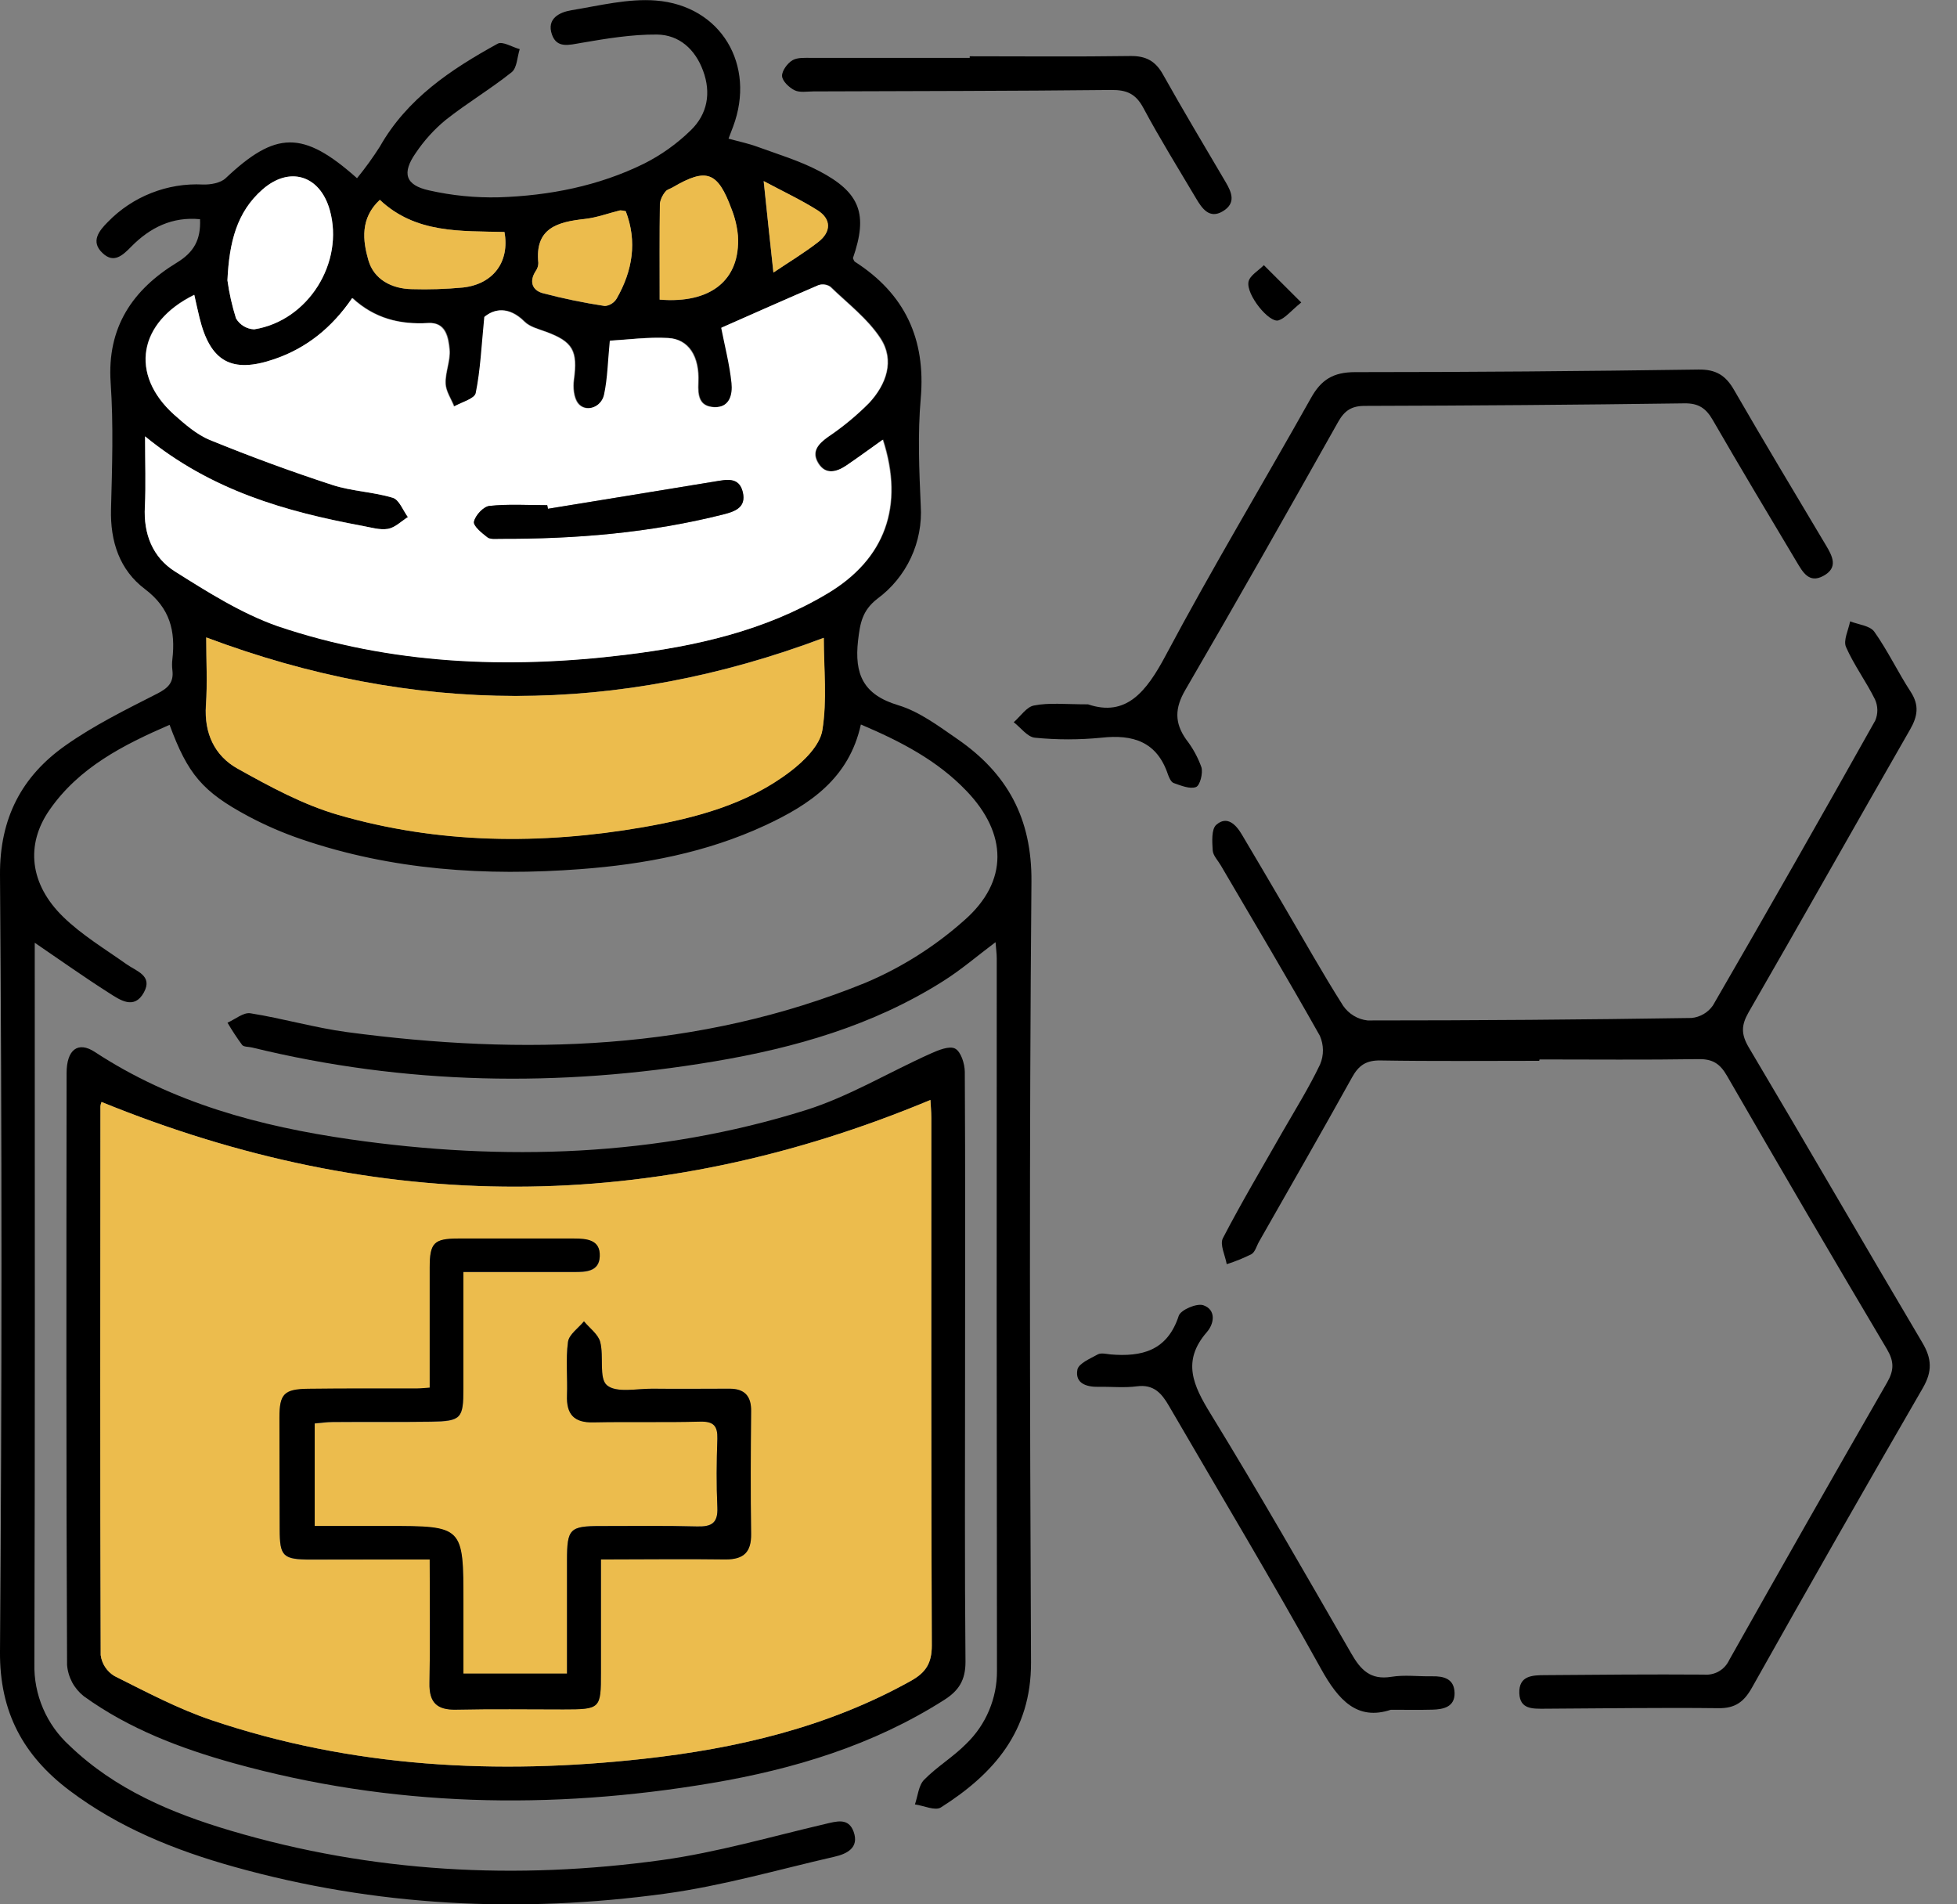 <svg width="37" height="36" viewBox="0 0 37 36" fill="none" xmlns="http://www.w3.org/2000/svg">
<rect x="0" y="0" width="37" height="36" fill="#808080" stroke="none"/>
<path d="M16.276 13.696C16.051 14.719 15.306 15.213 14.465 15.604C13.359 16.117 12.177 16.34 10.977 16.43C9.184 16.566 7.407 16.45 5.692 15.863C5.347 15.745 5.012 15.6 4.69 15.428C3.826 14.965 3.55 14.633 3.206 13.702C2.332 14.082 1.494 14.506 0.935 15.313C0.479 15.97 0.561 16.715 1.194 17.332C1.548 17.677 1.984 17.938 2.388 18.225C2.578 18.361 2.894 18.442 2.721 18.76C2.538 19.095 2.269 18.904 2.061 18.771C1.6 18.478 1.154 18.161 0.657 17.822V18.309C0.657 22.69 0.663 27.07 0.65 31.451C0.643 31.741 0.699 32.03 0.814 32.297C0.928 32.564 1.099 32.803 1.314 32.999C2.176 33.828 3.245 34.277 4.367 34.609C7.039 35.4 9.767 35.543 12.515 35.163C13.552 35.019 14.569 34.723 15.593 34.483C15.817 34.431 16.043 34.356 16.14 34.63C16.248 34.934 16.006 35.048 15.776 35.1C14.712 35.344 13.655 35.651 12.577 35.798C9.831 36.173 7.102 36.041 4.421 35.289C3.311 34.979 2.248 34.551 1.315 33.849C0.441 33.189 -0.009 32.367 0 31.222C0.037 26.329 0.037 21.434 0 16.539C-0.007 15.467 0.412 14.673 1.24 14.091C1.776 13.712 2.375 13.417 2.964 13.117C3.179 13.009 3.289 12.902 3.259 12.665C3.251 12.598 3.251 12.53 3.259 12.463C3.32 11.929 3.217 11.497 2.74 11.136C2.262 10.776 2.083 10.238 2.099 9.627C2.12 8.829 2.147 8.029 2.092 7.234C2.021 6.184 2.51 5.473 3.347 4.963C3.666 4.768 3.799 4.531 3.782 4.144C3.257 4.093 2.837 4.302 2.484 4.66C2.316 4.832 2.15 4.985 1.94 4.785C1.706 4.567 1.873 4.362 2.04 4.195C2.272 3.956 2.552 3.77 2.862 3.648C3.172 3.526 3.504 3.471 3.836 3.488C3.981 3.493 4.169 3.46 4.266 3.369C5.212 2.477 5.726 2.457 6.75 3.369C6.905 3.179 7.049 2.98 7.181 2.773C7.697 1.863 8.524 1.313 9.409 0.826C9.502 0.775 9.684 0.891 9.826 0.929C9.778 1.078 9.776 1.283 9.674 1.365C9.274 1.684 8.83 1.948 8.429 2.265C8.21 2.445 8.019 2.656 7.861 2.891C7.594 3.273 7.663 3.5 8.111 3.599C8.544 3.697 8.988 3.741 9.433 3.73C10.384 3.699 11.316 3.517 12.176 3.094C12.502 2.93 12.8 2.717 13.061 2.462C13.374 2.159 13.449 1.758 13.293 1.338C13.144 0.932 12.842 0.659 12.423 0.653C11.942 0.649 11.461 0.73 10.987 0.811C10.761 0.849 10.53 0.92 10.436 0.655C10.329 0.351 10.579 0.23 10.807 0.193C11.335 0.106 11.877 -0.031 12.4 0.01C13.635 0.107 14.295 1.233 13.861 2.392C13.837 2.453 13.814 2.514 13.774 2.621C13.969 2.675 14.149 2.712 14.318 2.774C14.71 2.917 15.116 3.039 15.483 3.231C16.268 3.641 16.413 4.051 16.126 4.88C16.138 4.903 16.144 4.936 16.163 4.948C17.108 5.554 17.506 6.409 17.408 7.531C17.349 8.201 17.378 8.883 17.408 9.559C17.43 9.898 17.366 10.237 17.222 10.545C17.078 10.853 16.859 11.12 16.585 11.321C16.301 11.543 16.261 11.783 16.223 12.108C16.151 12.744 16.319 13.132 16.98 13.331C17.382 13.451 17.746 13.727 18.101 13.971C19.042 14.62 19.511 15.466 19.501 16.668C19.459 21.586 19.47 26.506 19.493 31.425C19.498 32.728 18.788 33.534 17.789 34.168C17.681 34.237 17.465 34.134 17.298 34.111C17.353 33.953 17.366 33.754 17.471 33.646C17.715 33.397 18.024 33.213 18.269 32.964C18.454 32.785 18.601 32.571 18.7 32.334C18.8 32.097 18.851 31.842 18.849 31.585C18.843 27.096 18.842 22.607 18.845 18.119C18.845 18.029 18.832 17.939 18.822 17.811C18.471 18.075 18.167 18.337 17.831 18.548C16.503 19.388 15.025 19.81 13.499 20.066C10.573 20.559 7.658 20.509 4.769 19.803C4.704 19.786 4.607 19.794 4.577 19.753C4.478 19.618 4.386 19.478 4.301 19.333C4.446 19.27 4.601 19.135 4.733 19.155C5.345 19.252 5.95 19.429 6.56 19.511C9.897 19.956 13.201 19.867 16.367 18.577C17.049 18.288 17.68 17.889 18.233 17.396C19.075 16.657 19.044 15.755 18.272 14.951C17.718 14.372 17.027 14.015 16.276 13.696ZM2.743 8.249C2.743 8.752 2.761 9.164 2.738 9.575C2.709 10.095 2.889 10.539 3.306 10.803C3.93 11.195 4.571 11.6 5.261 11.835C7.396 12.557 9.603 12.646 11.832 12.376C13.166 12.214 14.468 11.921 15.644 11.222C16.744 10.568 17.105 9.564 16.699 8.309C16.469 8.472 16.243 8.639 16.011 8.796C15.828 8.92 15.623 8.984 15.481 8.759C15.34 8.533 15.471 8.394 15.661 8.258C15.94 8.07 16.201 7.855 16.438 7.616C16.762 7.266 16.928 6.811 16.652 6.392C16.409 6.021 16.032 5.735 15.705 5.418C15.673 5.397 15.637 5.383 15.598 5.377C15.56 5.372 15.521 5.375 15.485 5.387C14.856 5.656 14.231 5.935 13.646 6.193C13.713 6.535 13.809 6.884 13.841 7.239C13.863 7.452 13.809 7.707 13.509 7.694C13.226 7.681 13.198 7.48 13.21 7.229C13.234 6.731 13.026 6.41 12.642 6.388C12.258 6.365 11.876 6.419 11.54 6.438C11.502 6.823 11.498 7.147 11.431 7.457C11.377 7.707 11.072 7.8 10.934 7.619C10.853 7.512 10.838 7.321 10.857 7.177C10.931 6.628 10.84 6.457 10.325 6.268C10.187 6.217 10.024 6.177 9.926 6.08C9.624 5.778 9.346 5.837 9.168 5.988C9.112 6.538 9.093 6.989 9.005 7.426C8.983 7.535 8.737 7.598 8.593 7.681C8.535 7.535 8.431 7.392 8.431 7.243C8.423 7.033 8.524 6.817 8.507 6.61C8.485 6.377 8.438 6.084 8.101 6.104C7.566 6.136 7.087 6.018 6.668 5.632C6.272 6.197 5.796 6.579 5.192 6.787C4.381 7.067 3.975 6.84 3.769 6.001C3.734 5.861 3.705 5.719 3.671 5.571C2.608 6.093 2.448 7.074 3.282 7.83C3.491 8.018 3.716 8.217 3.971 8.317C4.731 8.629 5.501 8.912 6.281 9.167C6.65 9.288 7.055 9.297 7.428 9.41C7.548 9.447 7.619 9.649 7.712 9.774C7.587 9.855 7.469 9.973 7.335 9.997C7.183 10.024 7.011 9.971 6.856 9.941C5.401 9.671 3.996 9.275 2.743 8.249ZM3.899 12.05C3.899 12.495 3.922 12.914 3.892 13.328C3.855 13.858 4.055 14.286 4.491 14.529C5.099 14.868 5.727 15.21 6.39 15.402C8.288 15.953 10.229 15.97 12.169 15.633C13.156 15.461 14.13 15.203 14.944 14.578C15.201 14.383 15.498 14.092 15.545 13.805C15.639 13.237 15.573 12.64 15.573 12.056C11.682 13.523 7.824 13.525 3.899 12.05ZM4.3 5.299C4.333 5.543 4.388 5.784 4.462 6.018C4.497 6.079 4.547 6.13 4.608 6.166C4.668 6.203 4.736 6.223 4.807 6.226C5.83 6.064 6.516 4.961 6.235 3.968C6.049 3.311 5.472 3.133 4.96 3.585C4.478 4.008 4.333 4.575 4.3 5.299ZM7.181 3.778C6.808 4.126 6.856 4.549 6.965 4.921C7.068 5.28 7.402 5.46 7.786 5.466C8.109 5.476 8.433 5.465 8.755 5.435C9.323 5.373 9.641 4.948 9.538 4.387C8.714 4.364 7.862 4.419 7.181 3.778ZM12.472 5.664C13.435 5.745 14.002 5.296 13.949 4.457C13.934 4.283 13.894 4.113 13.83 3.951C13.569 3.243 13.358 3.169 12.722 3.541C12.675 3.569 12.611 3.582 12.583 3.622C12.527 3.686 12.49 3.764 12.477 3.848C12.468 4.45 12.472 5.056 12.472 5.664ZM11.831 3.993C11.796 3.983 11.759 3.978 11.723 3.978C11.5 4.033 11.281 4.116 11.055 4.141C10.543 4.197 10.107 4.309 10.177 4.973C10.176 5.028 10.159 5.081 10.127 5.125C9.999 5.322 10.061 5.488 10.259 5.543C10.647 5.645 11.04 5.726 11.436 5.786C11.481 5.782 11.525 5.767 11.563 5.743C11.602 5.719 11.634 5.686 11.658 5.648C11.961 5.118 12.05 4.566 11.831 3.993ZM14.437 3.425C14.505 4.051 14.56 4.572 14.621 5.153C14.908 4.96 15.204 4.783 15.474 4.571C15.713 4.384 15.717 4.144 15.456 3.976C15.135 3.773 14.789 3.612 14.44 3.424L14.437 3.425Z" fill="black"/>
<path d="M18.246 25.901C18.246 27.739 18.237 29.577 18.254 31.418C18.254 31.763 18.127 31.962 17.848 32.138C16.501 32.995 15.004 33.446 13.452 33.708C10.419 34.22 7.4 34.16 4.419 33.332C3.413 33.052 2.44 32.683 1.586 32.067C1.496 31.996 1.42 31.906 1.365 31.805C1.311 31.703 1.277 31.59 1.268 31.475C1.25 27.744 1.255 24.012 1.259 20.287C1.259 19.843 1.474 19.678 1.792 19.886C3.262 20.851 4.912 21.292 6.619 21.538C9.528 21.956 12.419 21.868 15.238 20.985C16.05 20.729 16.803 20.272 17.591 19.919C17.738 19.853 17.949 19.765 18.058 19.823C18.168 19.881 18.24 20.109 18.241 20.263C18.252 22.146 18.246 24.023 18.246 25.901ZM1.92 20.832C1.908 20.858 1.901 20.885 1.899 20.913C1.899 24.371 1.891 27.83 1.904 31.289C1.914 31.37 1.943 31.448 1.988 31.516C2.033 31.584 2.093 31.642 2.163 31.684C2.765 31.985 3.367 32.305 4.002 32.519C6.661 33.416 9.4 33.555 12.166 33.249C13.933 33.054 15.655 32.652 17.226 31.773C17.505 31.616 17.618 31.44 17.617 31.107C17.602 27.781 17.608 24.462 17.607 21.139C17.607 21.011 17.595 20.883 17.591 20.794C12.36 22.976 7.168 22.971 1.92 20.832Z" fill="black"/>
<path d="M29.101 20.054C28.101 20.054 27.101 20.064 26.1 20.047C25.831 20.043 25.689 20.138 25.563 20.366C24.987 21.405 24.393 22.436 23.806 23.469C23.759 23.55 23.731 23.667 23.661 23.709C23.51 23.784 23.353 23.848 23.193 23.898C23.164 23.732 23.059 23.527 23.12 23.408C23.475 22.725 23.869 22.063 24.25 21.393C24.493 20.971 24.75 20.558 24.959 20.12C24.995 20.034 25.013 19.943 25.012 19.85C25.011 19.757 24.991 19.666 24.954 19.581C24.345 18.498 23.708 17.431 23.08 16.358C23.026 16.265 22.934 16.173 22.928 16.076C22.918 15.914 22.901 15.677 22.995 15.593C23.196 15.416 23.364 15.582 23.477 15.773C23.739 16.214 24 16.657 24.259 17.1C24.636 17.741 24.998 18.389 25.395 19.015C25.448 19.091 25.516 19.155 25.596 19.203C25.676 19.251 25.764 19.281 25.857 19.291C27.898 19.291 29.939 19.276 31.98 19.244C32.06 19.237 32.138 19.211 32.208 19.171C32.279 19.13 32.339 19.074 32.385 19.008C33.421 17.219 34.444 15.423 35.455 13.62C35.481 13.557 35.495 13.489 35.494 13.421C35.493 13.352 35.478 13.285 35.45 13.223C35.283 12.884 35.052 12.574 34.902 12.232C34.846 12.106 34.949 11.908 34.979 11.746C35.134 11.807 35.353 11.827 35.435 11.94C35.692 12.301 35.883 12.709 36.127 13.082C36.289 13.335 36.256 13.54 36.114 13.789C35.091 15.57 34.086 17.358 33.059 19.138C32.92 19.382 32.917 19.549 33.059 19.793C34.163 21.651 35.244 23.524 36.345 25.382C36.524 25.684 36.536 25.923 36.355 26.237C35.265 28.12 34.187 30.009 33.122 31.906C32.972 32.172 32.807 32.296 32.49 32.292C31.395 32.279 30.3 32.297 29.204 32.302C28.985 32.302 28.736 32.319 28.725 32.009C28.714 31.677 28.968 31.668 29.212 31.667C30.212 31.659 31.212 31.65 32.213 31.657C32.312 31.666 32.411 31.645 32.497 31.596C32.583 31.547 32.651 31.472 32.693 31.382C33.68 29.628 34.676 27.879 35.679 26.134C35.81 25.906 35.813 25.741 35.679 25.511C34.658 23.792 33.649 22.067 32.65 20.335C32.517 20.104 32.375 20.017 32.109 20.022C31.109 20.038 30.108 20.028 29.107 20.028L29.101 20.054Z" fill="black"/>
<path d="M20.571 13.315C21.289 13.558 21.672 13.082 22.04 12.389C22.915 10.745 23.877 9.144 24.787 7.522C24.98 7.176 25.21 7.035 25.619 7.035C27.782 7.035 29.944 7.017 32.109 6.986C32.439 6.981 32.626 7.093 32.786 7.374C33.354 8.357 33.938 9.328 34.519 10.303C34.645 10.513 34.762 10.732 34.471 10.888C34.203 11.033 34.084 10.815 33.971 10.626C33.439 9.734 32.902 8.841 32.383 7.941C32.253 7.716 32.113 7.621 31.844 7.625C29.83 7.653 27.817 7.668 25.803 7.673C25.553 7.673 25.42 7.762 25.299 7.977C24.346 9.671 23.388 11.364 22.409 13.045C22.21 13.387 22.205 13.664 22.424 13.976C22.549 14.136 22.647 14.315 22.715 14.505C22.747 14.617 22.688 14.848 22.613 14.878C22.498 14.922 22.328 14.851 22.191 14.803C22.141 14.786 22.103 14.7 22.082 14.641C21.874 14.021 21.424 13.879 20.821 13.946C20.404 13.987 19.984 13.987 19.567 13.946C19.425 13.933 19.299 13.755 19.166 13.653C19.293 13.543 19.409 13.362 19.549 13.337C19.834 13.28 20.138 13.315 20.571 13.315Z" fill="black"/>
<path d="M26.295 32.322C25.662 32.531 25.306 32.145 24.974 31.545C24.046 29.87 23.059 28.227 22.097 26.571C21.962 26.339 21.812 26.166 21.496 26.207C21.258 26.239 21.009 26.212 20.766 26.217C20.536 26.221 20.322 26.149 20.37 25.892C20.392 25.775 20.613 25.683 20.755 25.604C20.816 25.571 20.917 25.595 20.994 25.604C21.588 25.654 22.07 25.536 22.286 24.874C22.323 24.762 22.628 24.631 22.752 24.675C22.995 24.761 22.959 25.02 22.817 25.183C22.34 25.731 22.56 26.192 22.887 26.725C23.803 28.218 24.672 29.739 25.548 31.258C25.727 31.571 25.912 31.762 26.304 31.699C26.554 31.658 26.816 31.694 27.072 31.689C27.298 31.684 27.493 31.735 27.501 32.001C27.508 32.267 27.293 32.315 27.079 32.32C26.852 32.326 26.624 32.322 26.295 32.322Z" fill="black"/>
<path d="M18.334 1.064C19.345 1.064 20.358 1.074 21.37 1.059C21.664 1.055 21.845 1.152 21.988 1.408C22.37 2.09 22.772 2.761 23.169 3.436C23.29 3.639 23.373 3.841 23.119 3.994C22.865 4.146 22.726 3.94 22.613 3.75C22.276 3.182 21.927 2.619 21.615 2.037C21.472 1.771 21.3 1.698 21.009 1.701C19.133 1.721 17.257 1.721 15.382 1.728C15.26 1.728 15.122 1.755 15.022 1.706C14.923 1.657 14.792 1.536 14.786 1.438C14.781 1.341 14.887 1.195 14.983 1.139C15.08 1.083 15.217 1.095 15.337 1.094C16.336 1.094 17.335 1.094 18.334 1.094V1.064Z" fill="black"/>
<path d="M24.602 5.718C24.401 5.881 24.302 6.014 24.173 6.056C23.997 6.113 23.556 5.569 23.605 5.326C23.63 5.207 23.794 5.116 23.895 5.013L24.602 5.718Z" fill="black"/>
<path d="M2.743 8.249C3.996 9.275 5.401 9.671 6.856 9.942C7.018 9.971 7.18 10.023 7.335 9.998C7.47 9.974 7.588 9.853 7.712 9.775C7.619 9.649 7.55 9.451 7.428 9.411C7.058 9.298 6.652 9.288 6.281 9.167C5.501 8.912 4.732 8.63 3.975 8.321C3.72 8.217 3.495 8.018 3.286 7.834C2.452 7.078 2.612 6.097 3.674 5.575C3.708 5.723 3.737 5.865 3.772 6.005C3.975 6.84 4.381 7.067 5.192 6.787C5.797 6.579 6.273 6.197 6.657 5.635C7.076 6.022 7.555 6.14 8.09 6.108C8.425 6.088 8.473 6.381 8.495 6.614C8.513 6.821 8.414 7.037 8.42 7.247C8.425 7.396 8.526 7.539 8.582 7.685C8.726 7.604 8.972 7.539 8.994 7.43C9.083 6.993 9.102 6.542 9.156 5.992C9.335 5.841 9.613 5.782 9.915 6.084C10.013 6.181 10.175 6.221 10.314 6.272C10.828 6.461 10.92 6.632 10.846 7.181C10.827 7.325 10.842 7.516 10.923 7.623C11.061 7.805 11.365 7.712 11.42 7.461C11.487 7.151 11.491 6.827 11.529 6.442C11.864 6.423 12.249 6.37 12.631 6.391C13.012 6.413 13.223 6.735 13.199 7.233C13.187 7.484 13.215 7.685 13.498 7.698C13.797 7.711 13.852 7.454 13.83 7.242C13.793 6.888 13.702 6.539 13.635 6.197C14.22 5.939 14.845 5.66 15.473 5.391C15.51 5.379 15.549 5.376 15.587 5.381C15.625 5.386 15.662 5.4 15.694 5.422C16.018 5.735 16.396 6.021 16.641 6.396C16.917 6.815 16.753 7.27 16.427 7.62C16.189 7.859 15.929 8.074 15.649 8.262C15.46 8.398 15.334 8.546 15.47 8.763C15.606 8.979 15.816 8.925 16 8.8C16.232 8.643 16.457 8.476 16.688 8.313C17.093 9.568 16.735 10.572 15.633 11.226C14.459 11.925 13.157 12.217 11.82 12.38C9.596 12.652 7.389 12.561 5.25 11.839C4.571 11.6 3.93 11.195 3.308 10.803C2.889 10.539 2.709 10.095 2.74 9.575C2.758 9.167 2.743 8.752 2.743 8.249ZM10.36 9.618L10.346 9.55C9.982 9.55 9.616 9.526 9.254 9.564C9.141 9.576 8.988 9.742 8.962 9.861C8.944 9.942 9.11 10.076 9.216 10.157C9.27 10.199 9.372 10.185 9.453 10.185C10.876 10.191 12.287 10.075 13.672 9.726C13.897 9.669 14.112 9.586 14.043 9.3C13.974 9.015 13.73 9.068 13.513 9.103C12.462 9.276 11.412 9.448 10.36 9.618Z" fill="white"/>
<path d="M3.899 12.05C7.825 13.525 11.682 13.523 15.576 12.059C15.576 12.643 15.641 13.239 15.548 13.809C15.5 14.094 15.203 14.386 14.947 14.582C14.136 15.203 13.162 15.461 12.172 15.636C10.232 15.973 8.291 15.956 6.393 15.405C5.73 15.213 5.102 14.871 4.494 14.532C4.057 14.289 3.858 13.861 3.895 13.332C3.923 12.914 3.899 12.493 3.899 12.05Z" fill="#ECBC4D"/>
<path d="M4.3 5.299C4.334 4.575 4.479 4.008 4.959 3.585C5.47 3.133 6.048 3.311 6.234 3.968C6.514 4.961 5.828 6.064 4.805 6.226C4.735 6.223 4.667 6.202 4.607 6.166C4.547 6.13 4.497 6.079 4.462 6.019C4.388 5.784 4.334 5.543 4.3 5.299Z" fill="white"/>
<path d="M7.181 3.778C7.861 4.419 8.714 4.364 9.537 4.385C9.64 4.948 9.329 5.37 8.754 5.435C8.433 5.465 8.11 5.476 7.787 5.466C7.403 5.46 7.069 5.28 6.966 4.921C6.859 4.548 6.807 4.126 7.181 3.778Z" fill="#ECBC4D"/>
<path d="M12.472 5.664C12.472 5.055 12.468 4.447 12.476 3.846C12.49 3.762 12.527 3.684 12.583 3.62C12.611 3.581 12.675 3.569 12.722 3.539C13.357 3.167 13.569 3.242 13.83 3.949C13.895 4.111 13.937 4.282 13.953 4.457C14.002 5.296 13.435 5.743 12.472 5.664Z" fill="#ECBC4D"/>
<path d="M11.831 3.993C12.05 4.566 11.961 5.118 11.658 5.645C11.634 5.684 11.602 5.716 11.564 5.74C11.526 5.764 11.483 5.779 11.438 5.784C11.042 5.724 10.649 5.643 10.262 5.541C10.063 5.486 10.002 5.32 10.129 5.123C10.161 5.078 10.179 5.025 10.179 4.97C10.11 4.307 10.545 4.195 11.058 4.138C11.283 4.114 11.502 4.03 11.726 3.976C11.761 3.977 11.797 3.982 11.831 3.993Z" fill="#ECBC4D"/>
<path d="M14.44 3.424C14.791 3.612 15.137 3.773 15.458 3.975C15.723 4.143 15.716 4.381 15.476 4.571C15.206 4.782 14.908 4.959 14.624 5.152C14.559 4.571 14.504 4.051 14.44 3.424Z" fill="#ECBC4D"/>
<path d="M1.92 20.832C7.168 22.971 12.361 22.976 17.591 20.794C17.595 20.883 17.608 21.011 17.608 21.139C17.608 24.465 17.603 27.784 17.617 31.107C17.617 31.44 17.505 31.616 17.226 31.773C15.651 32.652 13.934 33.054 12.167 33.249C9.4 33.555 6.661 33.416 4.003 32.519C3.367 32.305 2.766 31.985 2.164 31.684C2.093 31.642 2.034 31.584 1.989 31.516C1.944 31.448 1.915 31.37 1.904 31.289C1.891 27.83 1.896 24.371 1.899 20.913C1.902 20.885 1.909 20.858 1.92 20.832ZM8.124 29.481C8.124 30.304 8.135 31.06 8.12 31.815C8.111 32.183 8.258 32.326 8.622 32.318C9.297 32.303 9.973 32.313 10.65 32.313C11.352 32.313 11.362 32.303 11.361 31.617C11.361 30.919 11.361 30.223 11.361 29.478C12.184 29.478 12.952 29.471 13.719 29.478C14.065 29.482 14.206 29.338 14.2 28.991C14.188 28.221 14.192 27.45 14.2 26.681C14.2 26.392 14.075 26.252 13.795 26.251C13.308 26.251 12.821 26.251 12.335 26.251C12.039 26.251 11.656 26.336 11.476 26.186C11.318 26.055 11.42 25.641 11.347 25.368C11.308 25.221 11.146 25.106 11.04 24.977C10.934 25.106 10.758 25.226 10.738 25.367C10.693 25.698 10.732 26.04 10.72 26.377C10.706 26.735 10.85 26.896 11.219 26.887C11.892 26.872 12.565 26.892 13.238 26.873C13.493 26.866 13.57 26.954 13.562 27.198C13.549 27.63 13.544 28.063 13.562 28.496C13.576 28.791 13.453 28.862 13.181 28.855C12.574 28.839 11.965 28.848 11.357 28.847C10.771 28.847 10.72 28.9 10.72 29.496V31.64H8.761V30.312C8.761 28.852 8.761 28.852 7.313 28.852H5.95V26.913C6.079 26.902 6.183 26.886 6.288 26.885C6.908 26.885 7.527 26.889 8.147 26.88C8.721 26.87 8.762 26.82 8.761 26.253C8.761 25.539 8.761 24.824 8.761 24.05H10.852C11.076 24.05 11.329 24.045 11.339 23.756C11.352 23.441 11.096 23.418 10.852 23.418C10.122 23.418 9.392 23.418 8.662 23.418C8.206 23.418 8.126 23.499 8.124 23.965C8.124 24.719 8.124 25.471 8.124 26.236C8.023 26.243 7.957 26.251 7.892 26.252C7.205 26.252 6.518 26.252 5.831 26.258C5.37 26.264 5.285 26.354 5.284 26.803C5.284 27.505 5.284 28.208 5.288 28.912C5.288 29.427 5.346 29.484 5.879 29.486C6.606 29.484 7.333 29.481 8.124 29.481Z" fill="#ECBC4D"/>
<path d="M10.36 9.618C11.411 9.447 12.462 9.275 13.512 9.103C13.73 9.068 13.971 9.005 14.043 9.301C14.114 9.596 13.897 9.669 13.671 9.726C12.286 10.075 10.876 10.191 9.453 10.186C9.372 10.186 9.27 10.199 9.215 10.157C9.11 10.076 8.943 9.94 8.961 9.861C8.987 9.742 9.141 9.576 9.253 9.564C9.614 9.526 9.983 9.55 10.346 9.55L10.36 9.618Z" fill="black"/>
<path d="M8.124 29.481C7.333 29.481 6.606 29.481 5.879 29.481C5.346 29.481 5.289 29.422 5.288 28.907C5.288 28.204 5.282 27.502 5.283 26.798C5.283 26.349 5.37 26.259 5.831 26.253C6.518 26.244 7.205 26.248 7.892 26.247C7.957 26.247 8.023 26.238 8.124 26.232C8.124 25.465 8.124 24.712 8.124 23.96C8.124 23.494 8.205 23.414 8.662 23.413C9.392 23.413 10.122 23.413 10.852 23.413C11.096 23.413 11.355 23.436 11.339 23.752C11.327 24.04 11.073 24.045 10.852 24.045H8.761C8.761 24.819 8.761 25.534 8.761 26.248C8.761 26.816 8.721 26.865 8.147 26.875C7.527 26.884 6.908 26.875 6.288 26.881C6.183 26.881 6.078 26.898 5.95 26.908V28.847H7.314C8.762 28.847 8.762 28.847 8.762 30.307V31.637H10.72V29.497C10.72 28.899 10.772 28.849 11.358 28.849C11.966 28.849 12.575 28.84 13.182 28.857C13.453 28.864 13.576 28.793 13.563 28.497C13.543 28.066 13.547 27.632 13.563 27.199C13.569 26.956 13.492 26.869 13.238 26.875C12.566 26.893 11.892 26.875 11.22 26.889C10.851 26.898 10.707 26.736 10.72 26.378C10.733 26.042 10.694 25.699 10.739 25.368C10.758 25.227 10.935 25.108 11.041 24.979C11.147 25.108 11.309 25.222 11.348 25.369C11.42 25.642 11.319 26.056 11.476 26.188C11.656 26.338 12.044 26.249 12.335 26.253C12.822 26.259 13.309 26.253 13.796 26.253C14.08 26.253 14.208 26.394 14.201 26.683C14.194 27.452 14.19 28.224 14.201 28.993C14.207 29.338 14.066 29.48 13.72 29.48C12.953 29.469 12.184 29.48 11.362 29.48C11.362 30.224 11.362 30.921 11.362 31.619C11.362 32.304 11.353 32.315 10.651 32.315C9.976 32.315 9.3 32.305 8.623 32.32C8.259 32.328 8.112 32.184 8.12 31.817C8.135 31.06 8.124 30.304 8.124 29.481Z" fill="black"/>
</svg>
